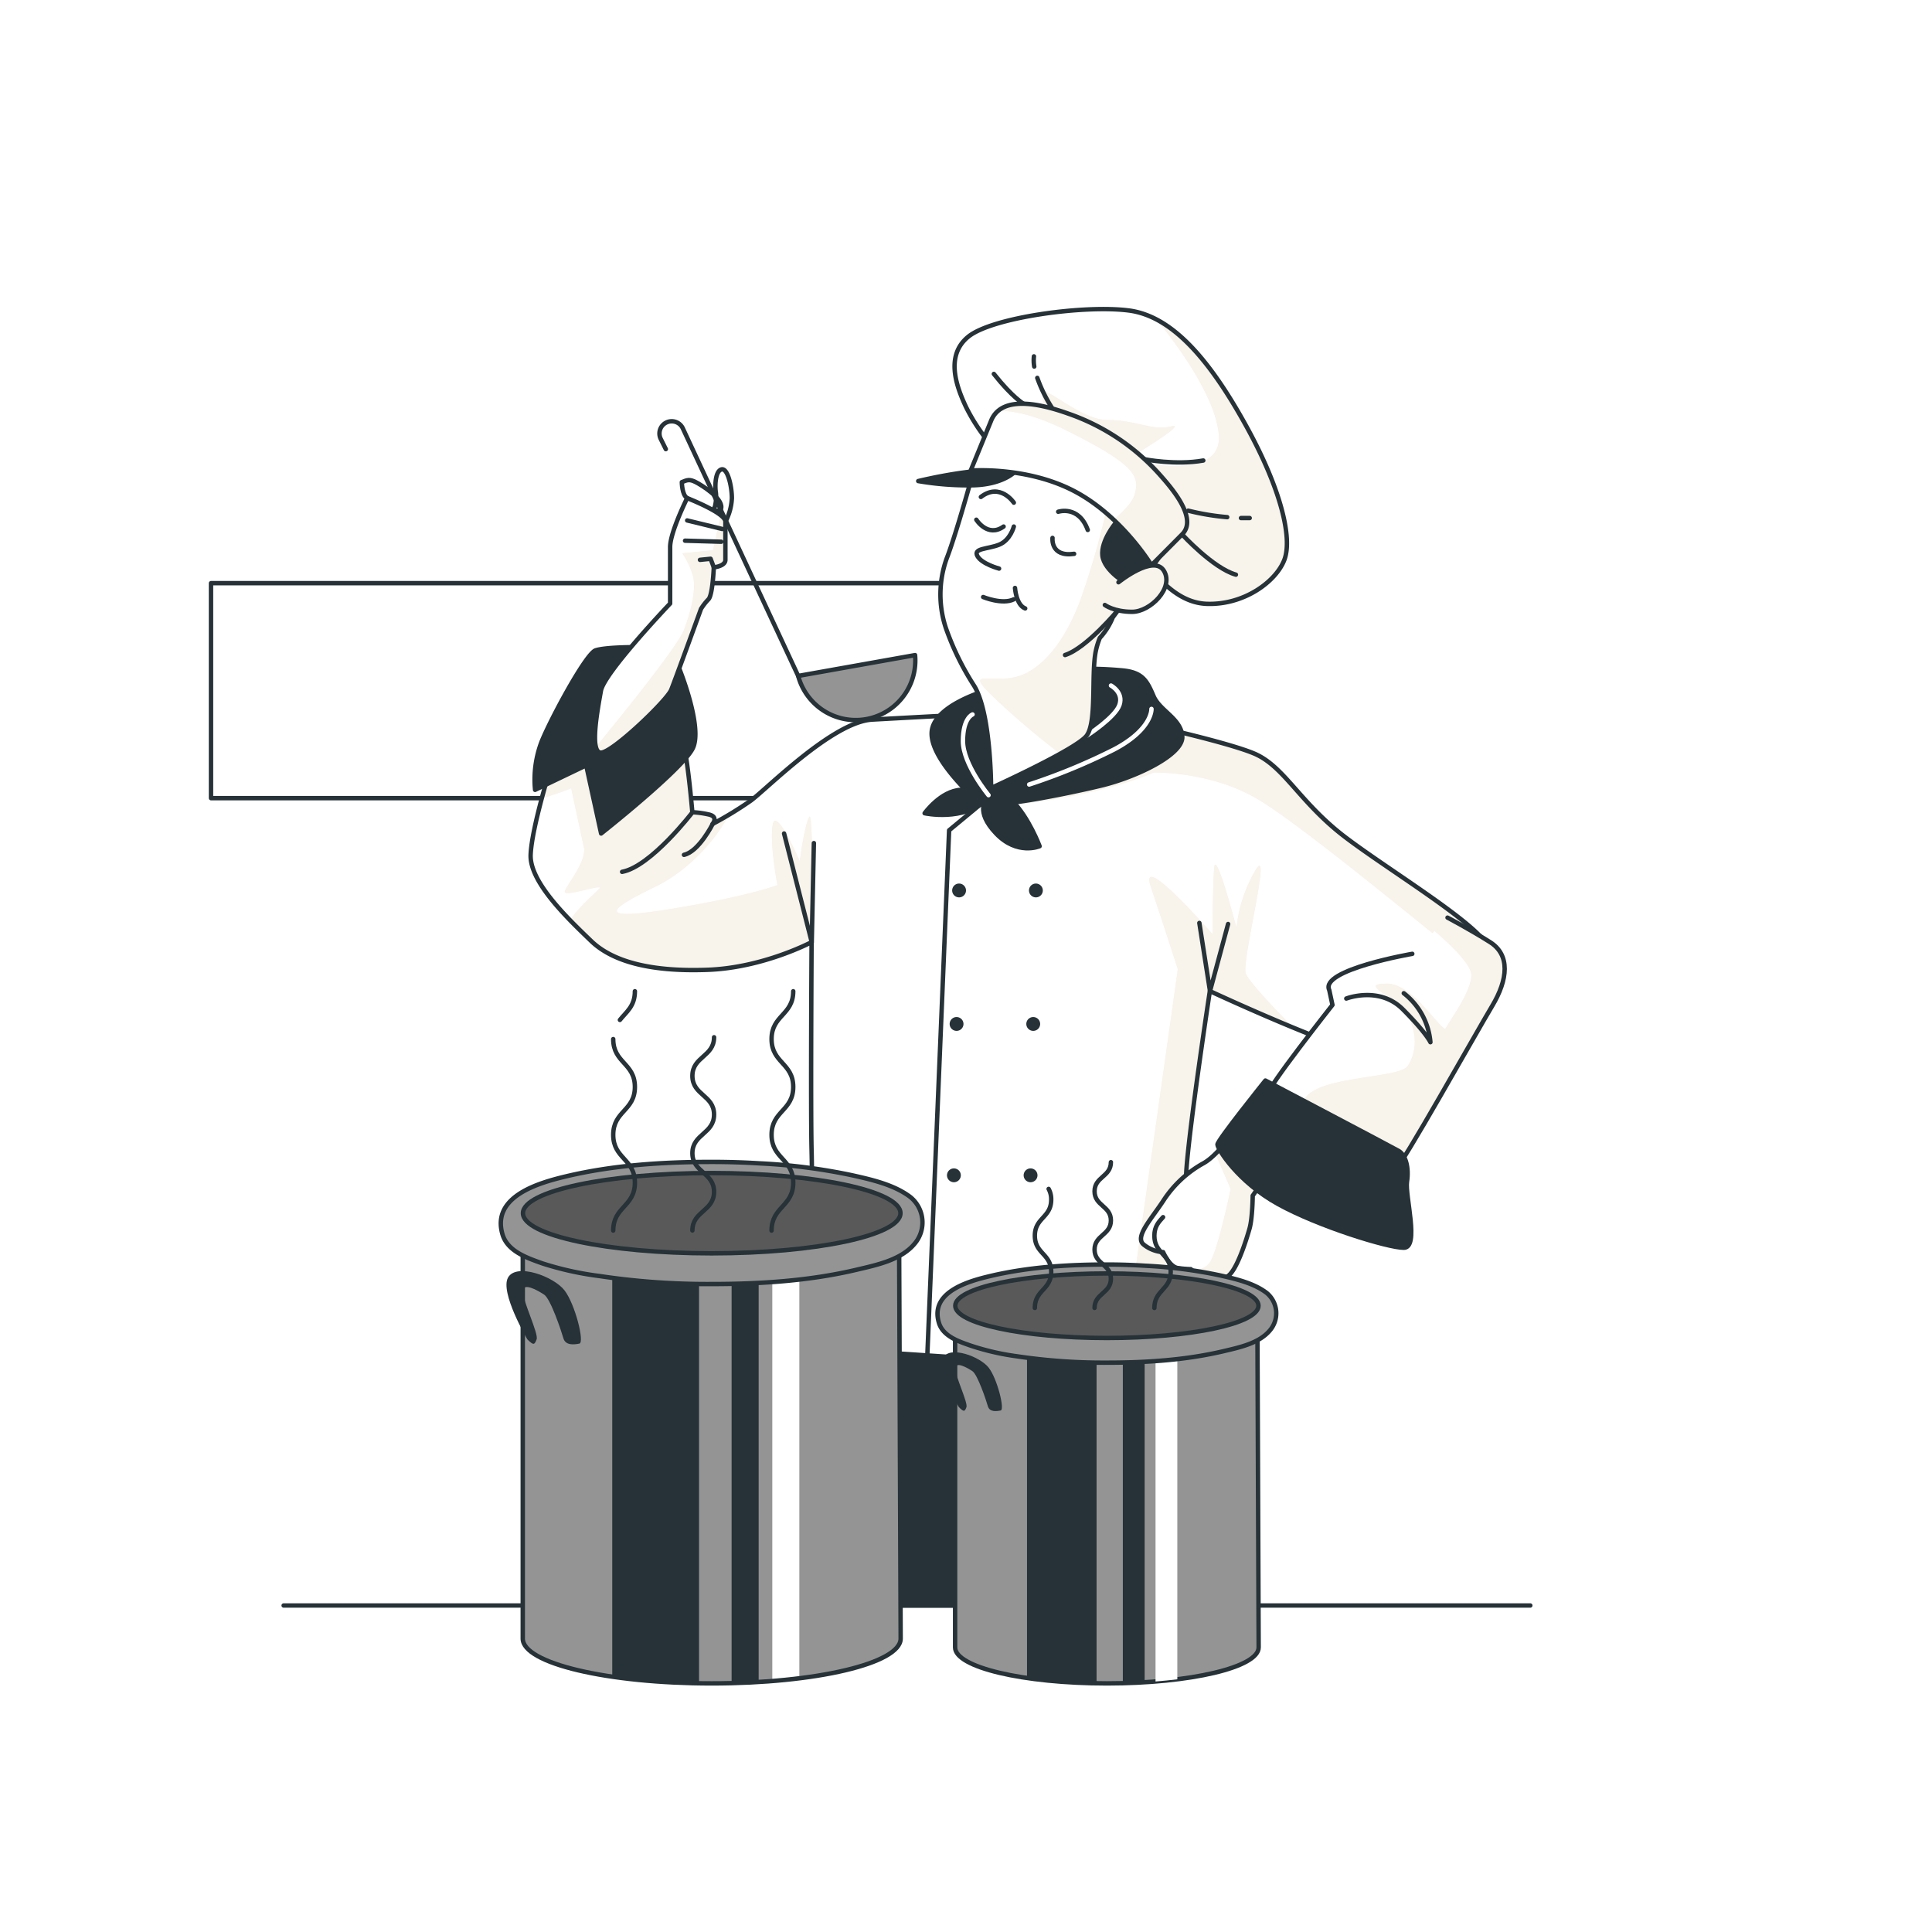 <svg class="animated" id="freepik_stories-cooking" xmlns="http://www.w3.org/2000/svg" xmlns:xlink="http://www.w3.org/1999/xlink" viewBox="0 0 500 500" version="1.1" xmlns:svgjs="http://svgjs.com/svgjs"><style>svg#freepik_stories-cooking:not(.animated) .animable {
    opacity: 0;

    animation-direction: alternate;

}
svg#freepik_stories-cooking.animated #elcq6sdlj7mar {
    animation: 2s 1 forwards cubic-bezier(0.36,-0.01,0.5,1.38) slideDown;
    animation-direction: alternate;

    animation-delay: 0s;

}
svg#freepik_stories-cooking.animated #el3ms5k8x1hlk {
    animation: 2s 1 forwards cubic-bezier(0.36,-0.01,0.5,1.38) slideDown;
    animation-direction: alternate;

    animation-delay: 0.048s;
    opacity: 0;

}
svg#freepik_stories-cooking.animated #elsmna15u9s1 {
    animation: 2s 1 forwards cubic-bezier(0.36,-0.01,0.5,1.38) slideDown;
    animation-direction: alternate;

    animation-delay: 0.095s;
    opacity: 0;

}
svg#freepik_stories-cooking.animated #elxeowgi6yb3c {
    animation: 2s 1 forwards cubic-bezier(0.36,-0.01,0.5,1.38) slideDown;
    animation-direction: alternate;

    animation-delay: 0.143s;
    opacity: 0;

}
svg#freepik_stories-cooking.animated #el5l8lrakj3zj {
    animation: 2s 1 forwards cubic-bezier(0.36,-0.01,0.5,1.38) slideDown;
    animation-direction: alternate;

    animation-delay: 0.19s;
    opacity: 0;

}
svg#freepik_stories-cooking.animated #elxjf056tl17r {
    animation: 2s 1 forwards cubic-bezier(0.36,-0.01,0.5,1.38) slideDown;
    animation-direction: alternate;

    animation-delay: 0.238s;
    opacity: 0;

}
svg#freepik_stories-cooking.animated #elq29err2p55 {
    animation: 2s 1 forwards cubic-bezier(0.36,-0.01,0.5,1.38) slideDown;
    animation-direction: alternate;

    animation-delay: 0.286s;
    opacity: 0;

}
svg#freepik_stories-cooking.animated #elbn1pqk6jqi {
    animation: 2s 1 forwards cubic-bezier(0.36,-0.01,0.5,1.38) slideDown;
    animation-direction: alternate;

    animation-delay: 0.333s;
    opacity: 0;

}
svg#freepik_stories-cooking.animated #elxtht9o1eew8 {
    animation: 2s 1 forwards cubic-bezier(0.36,-0.01,0.5,1.38) slideDown;

    animation-delay: 0.381s;
    opacity: 0;

}
svg#freepik_stories-cooking.animated #el0e4os2ri1p4 {
    animation: 2s 1 forwards cubic-bezier(0.36,-0.01,0.5,1.38) slideDown;
    animation-delay: 0.429s;
    opacity: 0;

}
svg#freepik_stories-cooking.animated #el9cr0z4m76u {
    animation: 2s 1 forwards cubic-bezier(0.36,-0.01,0.5,1.38) slideDown;
    animation-delay: 0.476s;
    opacity: 0;

}
svg#freepik_stories-cooking.animated #elguvkqdz2ny {
    animation: 2s 1 forwards cubic-bezier(0.36,-0.01,0.5,1.38) slideDown;
    animation-delay: 0.524s;
    opacity: 0;

}
svg#freepik_stories-cooking.animated #ele4642i45exd {
    animation: 2s 1 forwards cubic-bezier(0.36,-0.01,0.5,1.38) slideDown;
    animation-delay: 0.571s;
    opacity: 0;

}
svg#freepik_stories-cooking.animated #elzsj5o3avp8 {
    infinite a animation: 2s 1 forwards cubic-bezier(0.36,-0.01,0.5,1.38) slideDown;
    animation-delay: 0.619s;
    opacity: 0;

}
svg#freepik_stories-cooking.animated #el8yffmrlbu52 {
    animation: 2s 1 forwards cubic-bezier(0.36,-0.01,0.5,1.38) slideDown;
    animation-delay: 0.667s;
    opacity: 0;

}
svg#freepik_stories-cooking.animated #el6ds79k4ncom {
    animation: 2s 1 forwards cubic-bezier(0.36,-0.01,0.5,1.38) slideDown;
    animation-delay: 0.714s;
    opacity: 0;
    animation-direction: alternate;

}
svg#freepik_stories-cooking.animated #el8vlx0m92bmr {
    animation: 2s 1 forwards cubic-bezier(0.36,-0.01,0.5,1.38) slideDown;
    animation-delay: 0.762s;
    opacity: 0;

}
svg#freepik_stories-cooking.animated #elxn19lovxlba {
    animation: 2s 1 forwards cubic-bezier(0.36,-0.01,0.5,1.38) slideDown;
    animation-delay: 0.81s;
    opacity: 0;

}
svg#freepik_stories-cooking.animated #el93en3c7bsnt {
    animation: 2s 1 forwards cubic-bezier(0.36,-0.01,0.5,1.38) slideDown;
    animation-delay: 0.857s;
    opacity: 0;

}
svg#freepik_stories-cooking.animated #el9f4i3e3wtnh {
    animation: 2s 1 forwards cubic-bezier(0.36,-0.01,0.5,1.38) slideDown;
    animation-delay: 0.905s;
    opacity: 0;

}
svg#freepik_stories-cooking.animated #elr8wzsb1crn {
    animation: 2s 1 forwards cubic-bezier(0.36,-0.01,0.5,1.38) slideDown;
    animation-delay: 0.952s;
    opacity: 0;

}
svg#freepik_stories-cooking.animated #freepik--Kitchen--inject-2 {
    animation: 2s 1 forwards cubic-bezier(0.36,-0.01,0.5,1.38) slideDown;
    animation-delay: 0s;

}
svg#freepik_stories-cooking.animated #freepik--Character--inject-2 {
    animation: 2s 1 forwards cubic-bezier(0.36,-0.01,0.5,1.38) slideUp;
    animation-delay: 0s;

}
svg#freepik_stories-cooking.animated #freepik--cooking-pots--inject-2 {
    animation: 2s 1 forwards cubic-bezier(0.36,-0.01,0.5,1.38) slideUp;
    animation-delay: 0s;

}
@keyframes slideDown {
    0% {
        opacity: 0;
        transform: translateY(-30px);
    }
    100% {
        opacity: 1;
        transform: translateY(0);
    }
}
@keyframes slideUp {
    0% {
        opacity: 0;
        transform: translateY(30px);
    }
    100% {
        opacity: 1;
        transform: inherit;
    }
}
</style><g id="freepik--Kitchen--inject-2" class="animable" style="transform-origin: 261.154px 221.8px;"><rect x="54.61" y="150.92" width="214.95" height="55.64" style="fill: none; stroke: rgb(38, 50, 56); stroke-linecap: round; stroke-linejoin: round; stroke-width: 1.143px; transform-origin: 162.085px 178.74px;" id="elcq6sdlj7mar" class="animable"></rect><polygon points="269.55 150.88 54.61 150.88 76.1 115.05 248.06 115.05 269.55 150.88" style="fill: none; stroke: rgb(38, 50, 56); stroke-linecap: round; stroke-linejoin: round; stroke-width: 1.143px; transform-origin: 162.08px 132.965px;" id="el3ms5k8x1hlk" class="animable"></polygon><line x1="76.1" y1="115.05" x2="76.1" y2="75.46" style="fill: none; stroke: rgb(38, 50, 56); stroke-linecap: round; stroke-linejoin: round; stroke-width: 1.143px; transform-origin: 76.1px 95.255px;" id="elsmna15u9s1" class="animable"></line><line x1="249.08" y1="115.05" x2="249.08" y2="75.46" style="fill: none; stroke: rgb(38, 50, 56); stroke-linecap: round; stroke-linejoin: round; stroke-width: 1.143px; transform-origin: 249.08px 95.255px;" id="elxeowgi6yb3c" class="animable"></line><path d="M422.06,147.73l1.24-46.24a4.46,4.46,0,0,1,4.45-4.33h0a4.44,4.44,0,0,1,4.44,4.33L433.43,148" style="fill: none; stroke: rgb(38, 50, 56); stroke-linecap: round; stroke-linejoin: round; stroke-width: 1.143px; transform-origin: 427.745px 122.58px;" id="el5l8lrakj3zj" class="animable"></path><path d="M423.3,101.49,423,112.55h9.48l-.3-11.06a4.45,4.45,0,0,0-8.89,0Z" style="fill: none; stroke: rgb(38, 50, 56); stroke-linecap: round; stroke-linejoin: round; stroke-width: 1.143px; transform-origin: 427.74px 104.9px;" id="elxjf056tl17r" class="animable"></path><g id="elq29err2p55"><circle cx="427.58" cy="179.06" r="31.66" style="fill: none; stroke: rgb(38, 50, 56); stroke-linecap: round; stroke-linejoin: round; stroke-width: 1.143px; transform-origin: 427.58px 179.06px; transform: rotate(-22.91deg);" class="animable"></circle></g><g id="elbn1pqk6jqi"><circle cx="427.58" cy="179.06" r="24.8" style="fill: none; stroke: rgb(38, 50, 56); stroke-linecap: round; stroke-linejoin: round; stroke-width: 1.143px; transform-origin: 427.58px 179.06px; transform: rotate(-76.84deg);" class="animable"></circle></g><circle cx="427.71" cy="101.63" r="0.81" style="fill: none; stroke: rgb(38, 50, 56); stroke-linecap: round; stroke-linejoin: round; stroke-width: 1.143px; transform-origin: 427.71px 101.63px;" id="elxtht9o1eew8" class="animable"></circle><path d="M361.29,141.62,362.37,101a3.91,3.91,0,0,1,3.91-3.8h0a3.92,3.92,0,0,1,3.91,3.81l1.09,40.9" style="fill: none; stroke: rgb(38, 50, 56); stroke-linecap: round; stroke-linejoin: round; stroke-width: 1.143px; transform-origin: 366.285px 119.555px;" id="el0e4os2ri1p4" class="animable"></path><path d="M362.37,101l-.26,9.73h8.34l-.26-9.72a3.91,3.91,0,0,0-7.82,0Z" style="fill: none; stroke: rgb(38, 50, 56); stroke-linecap: round; stroke-linejoin: round; stroke-width: 1.143px; transform-origin: 366.28px 103.915px;" id="el9cr0z4m76u" class="animable"></path><g id="elguvkqdz2ny"><circle cx="366.14" cy="169.16" r="27.83" style="fill: none; stroke: rgb(38, 50, 56); stroke-linecap: round; stroke-linejoin: round; stroke-width: 1.143px; transform-origin: 366.14px 169.16px; transform: rotate(-45deg);" class="animable"></circle></g><g id="ele4642i45exd"><circle cx="366.14" cy="169.16" r="21.81" style="fill: none; stroke: rgb(38, 50, 56); stroke-linecap: round; stroke-linejoin: round; stroke-width: 1.143px; transform-origin: 366.14px 169.16px; transform: rotate(-42.87deg);" class="animable"></circle></g><circle cx="366.25" cy="101.09" r="0.72" style="fill: none; stroke: rgb(38, 50, 56); stroke-linecap: round; stroke-linejoin: round; stroke-width: 1.143px; transform-origin: 366.25px 101.09px;" id="elzsj5o3avp8" class="animable"></circle><path d="M308.25,136.52l1-36a3.46,3.46,0,0,1,3.46-3.37h0a3.46,3.46,0,0,1,3.46,3.37l1,36.22" style="fill: none; stroke: rgb(38, 50, 56); stroke-linecap: round; stroke-linejoin: round; stroke-width: 1.143px; transform-origin: 312.71px 116.945px;" id="el8yffmrlbu52" class="animable"></path><path d="M309.21,100.53l-.23,8.61h7.38l-.23-8.61a3.46,3.46,0,0,0-6.92,0Z" style="fill: none; stroke: rgb(38, 50, 56); stroke-linecap: round; stroke-linejoin: round; stroke-width: 1.143px; transform-origin: 312.67px 103.105px;" id="el6ds79k4ncom" class="animable"></path><circle cx="312.54" cy="160.91" r="24.64" style="fill: none; stroke: rgb(38, 50, 56); stroke-linecap: round; stroke-linejoin: round; stroke-width: 1.143px; transform-origin: 312.54px 160.91px;" id="el8vlx0m92bmr" class="animable"></circle><circle cx="312.54" cy="160.91" r="19.31" style="fill: none; stroke: rgb(38, 50, 56); stroke-linecap: round; stroke-linejoin: round; stroke-width: 1.143px; transform-origin: 312.54px 160.91px;" id="elxn19lovxlba" class="animable"></circle><path d="M313.27,100.64a.63.63,0,1,0-1.26,0,.63.63,0,0,0,1.26,0Z" style="fill: none; stroke: rgb(38, 50, 56); stroke-linecap: round; stroke-linejoin: round; stroke-width: 1.143px; transform-origin: 312.64px 100.64px;" id="el93en3c7bsnt" class="animable"></path><line x1="53.24" y1="368.14" x2="416.21" y2="368.14" style="fill: none; stroke: rgb(38, 50, 56); stroke-linecap: round; stroke-linejoin: round; stroke-width: 1.143px; transform-origin: 234.725px 368.14px;" id="el9f4i3e3wtnh" class="animable"></line><line x1="53.24" y1="342.71" x2="416.21" y2="342.71" style="fill: none; stroke: rgb(38, 50, 56); stroke-linecap: round; stroke-linejoin: round; stroke-width: 1.143px; transform-origin: 234.725px 342.71px;" id="elr8wzsb1crn" class="animable"></line></g><g id="freepik--Character--inject-2" class="animable" style="transform-origin: 260.746px 258.872px;"><path d="M142.84,197.52s-5.23,16.54-5.51,23.7S147.25,238,153,243.54s16,8,30.31,7.44,26.73-7.16,26.73-7.16-.27,43.81,0,54,1.11,117.67,1.11,117.67h97.55s-2.48-100.86-1.66-112.71,6.07-46.29,6.07-46.29,36.65,17.08,44.91,17.08,28.11-22,27.29-27.83-29.49-22.6-39.41-30.87-13.78-16.25-20.67-19.56-38-10.2-44.92-11-44.36,1.37-54.56,1.92-27.28,17.92-31.41,20.95a93.66,93.66,0,0,1-9.93,6.06s1.66-1.93-1.1-2.48a23.76,23.76,0,0,0-4.13-.55s-1.38-16-2.48-17.64-17.36-5.51-23.42-5S142.84,197.52,142.84,197.52Z" style="fill: rgb(255, 255, 255); transform-origin: 261.33px 299.812px;" id="elcpxj52x5jdp" class="animable"></path><g style="clip-path: url(&quot;#freepik--clip-path--inject-2&quot;); transform-origin: 258.729px 308.047px;" id="elheycm16ec9" class="animable"><path d="M383.2,251.57c1.49-2.46,2.33-4.54,2.15-5.82-.83-5.79-29.49-22.6-39.41-30.87s-13.78-16.25-20.67-19.56-38-10.2-44.92-11a102.39,102.39,0,0,0-11-.11c8.15,8.4-14.2,23.53-9.41,23.93s26.29-2.87,38.61-8.21c0,0,14.79-.42,27.12,7C336.16,213.17,363.21,235.44,383.2,251.57Z" style="fill: rgb(241, 230, 214); transform-origin: 322.317px 217.841px;" id="elzh00sucny9q" class="animable"></path><path d="M334.73,266s-11.09-11.09-12.32-14,7-34.5,2.46-26.7A37.06,37.06,0,0,0,320,240.16s-5.35-20.54-5.76-15.61-.41,17.26-.41,17.26-19.3-22.19-16-12.33,7,21.36,7,21.36L278.46,437.75l11.09-3.7,24.64-175.4Z" style="fill: rgb(241, 230, 214); transform-origin: 306.595px 330.768px;" id="el1z2269mkfwb" class="animable"></path><path d="M210.27,253.31s.41-44-.83-41.9-2.46,11.5-2.46,11.5-6.16-14.38-7-9.45,1.23,15.61,1.23,15.61-7.4,2.88-27.52,6.16-16,0-4.11-5.75,21-18.89,21-25.06-4.11-23.48-16.84-25.91-39.44,22.63-41.49,27.56S147.83,204,147.83,204s2.46,11.51,3.28,15.2-4.51,9.86-4.93,11.5,9.86-2.05,9-.82-10.68,9-8.62,12.74S165.49,252.9,180.69,255A87.28,87.28,0,0,0,210.27,253.31Z" style="fill: rgb(241, 230, 214); transform-origin: 171.21px 216.953px;" id="eli7u356u4ors" class="animable"></path><g id="elhtfullgv4oj"><path d="M210.27,253.31s.41-44-.83-41.9-2.46,11.5-2.46,11.5-6.16-14.38-7-9.45,1.23,15.61,1.23,15.61-7.4,2.88-27.52,6.16-16,0-4.11-5.75,21-18.89,21-25.06-4.11-23.48-16.84-25.91-39.44,22.63-41.49,27.56S147.83,204,147.83,204s2.46,11.51,3.28,15.2-4.51,9.86-4.93,11.5,9.86-2.05,9-.82-10.68,9-8.62,12.74S165.49,252.9,180.69,255A87.28,87.28,0,0,0,210.27,253.31Z" style="fill: rgb(255, 255, 255); opacity: 0.5; transform-origin: 171.21px 216.953px;" class="animable"></path></g><g id="eln2hh7ra96kh"><path d="M334.73,266s-11.09-11.09-12.32-14,7-34.5,2.46-26.7A37.06,37.06,0,0,0,320,240.16s-5.35-20.54-5.76-15.61-.41,17.26-.41,17.26-19.3-22.19-16-12.33,7,21.36,7,21.36L278.46,437.75l11.09-3.7,24.64-175.4Z" style="fill: rgb(255, 255, 255); opacity: 0.5; transform-origin: 306.595px 330.768px;" class="animable"></path></g><path d="M211.18,415.5h97.56s-.77-31.1-1.31-60.78l-96.8-6.46C210.91,380.29,211.18,415.5,211.18,415.5Z" style="fill: rgb(38, 50, 56); transform-origin: 259.685px 381.88px;" id="elzuhmz2jvnns" class="animable"></path><g id="elarmpff6sww"><path d="M383.2,251.57c1.49-2.46,2.33-4.54,2.15-5.82-.83-5.79-29.49-22.6-39.41-30.87s-13.78-16.25-20.67-19.56-38-10.2-44.92-11a102.39,102.39,0,0,0-11-.11c8.15,8.4-14.2,23.53-9.41,23.93s26.29-2.87,38.61-8.21c0,0,14.79-.42,27.12,7C336.16,213.17,363.21,235.44,383.2,251.57Z" style="fill: rgb(255, 255, 255); opacity: 0.5; transform-origin: 322.317px 217.841px;" class="animable"></path></g></g><path d="M142.84,197.52s-5.23,16.54-5.51,23.7S147.25,238,153,243.54s16,8,30.31,7.44,26.73-7.16,26.73-7.16-.27,43.81,0,54,1.11,117.67,1.11,117.67h97.55s-2.48-100.86-1.66-112.71,6.07-46.29,6.07-46.29,36.65,17.08,44.91,17.08,28.11-22,27.29-27.83-29.49-22.6-39.41-30.87-13.78-16.25-20.67-19.56-38-10.2-44.92-11-44.36,1.37-54.56,1.92-27.28,17.92-31.41,20.95a93.66,93.66,0,0,1-9.93,6.06s1.66-1.93-1.1-2.48a23.76,23.76,0,0,0-4.13-.55s-1.38-16-2.48-17.64-17.36-5.51-23.42-5S142.84,197.52,142.84,197.52Z" style="fill: none; stroke: rgb(38, 50, 56); stroke-linecap: round; stroke-linejoin: round; stroke-width: 1.143px; transform-origin: 261.33px 299.812px;" id="elaaiw7b3ea7" class="animable"></path><polyline points="210.63 218.19 210.08 243.82 202.92 215.71" style="fill: none; stroke: rgb(38, 50, 56); stroke-linecap: round; stroke-linejoin: round; stroke-width: 1.143px; transform-origin: 206.775px 229.765px;" id="elkehncagliy" class="animable"></polyline><path d="M179.22,210.2S168.47,224.25,161,225.63" style="fill: none; stroke: rgb(38, 50, 56); stroke-linecap: round; stroke-linejoin: round; stroke-width: 1.143px; transform-origin: 170.11px 217.915px;" id="elumfag3brlv" class="animable"></path><path d="M184.45,213.23s-3.58,7.17-7.44,8" style="fill: none; stroke: rgb(38, 50, 56); stroke-linecap: round; stroke-linejoin: round; stroke-width: 1.143px; transform-origin: 180.73px 217.23px;" id="elj836e8eqk4" class="animable"></path><polyline points="317.83 239.13 313.15 256.5 310.39 238.86" style="fill: none; stroke: rgb(38, 50, 56); stroke-linecap: round; stroke-linejoin: round; stroke-width: 1.143px; transform-origin: 314.11px 247.68px;" id="elomqcyko4de" class="animable"></polyline><polyline points="255.28 206.89 245.63 214.88 237.36 414.12" style="fill: none; stroke: rgb(38, 50, 56); stroke-linecap: round; stroke-linejoin: round; stroke-width: 1.143px; transform-origin: 246.32px 310.505px;" id="el8uqxqr8jq28" class="animable"></polyline><path d="M250,230.45a1.79,1.79,0,1,1-1.79-1.79A1.8,1.8,0,0,1,250,230.45Z" style="fill: rgb(38, 50, 56); transform-origin: 248.21px 230.45px;" id="ellk96a3fkgyl" class="animable"></path><path d="M269.88,230.45a1.79,1.79,0,1,1-1.79-1.79A1.8,1.8,0,0,1,269.88,230.45Z" style="fill: rgb(38, 50, 56); transform-origin: 268.09px 230.45px;" id="elt1on6sx7tc" class="animable"></path><path d="M249.35,265a1.79,1.79,0,1,1-1.79-1.79A1.79,1.79,0,0,1,249.35,265Z" style="fill: rgb(38, 50, 56); transform-origin: 247.56px 265px;" id="elb77m064ap3i" class="animable"></path><path d="M269.19,265a1.79,1.79,0,1,1-1.79-1.79A1.79,1.79,0,0,1,269.19,265Z" style="fill: rgb(38, 50, 56); transform-origin: 267.4px 265px;" id="elml29n8buwx7" class="animable"></path><path d="M248.66,304.17a1.79,1.79,0,1,1-1.79-1.79A1.79,1.79,0,0,1,248.66,304.17Z" style="fill: rgb(38, 50, 56); transform-origin: 246.87px 304.17px;" id="el5d6qv22rv3" class="animable"></path><path d="M268.5,304.17a1.79,1.79,0,1,1-1.79-1.79A1.79,1.79,0,0,1,268.5,304.17Z" style="fill: rgb(38, 50, 56); transform-origin: 266.71px 304.17px;" id="el9azvfdzwwsc" class="animable"></path><path d="M163.79,167.49s-7.17,0-9.65.82-11.57,17.64-14,23.7a27.41,27.41,0,0,0-1.66,12.4l13.23-6.34,3.86,17.64s20.94-16.53,23.7-22-3.58-20.95-3.58-20.95Z" style="fill: rgb(38, 50, 56); stroke: rgb(38, 50, 56); stroke-linecap: round; stroke-linejoin: round; stroke-width: 1.143px; transform-origin: 159.158px 191.6px;" id="el6bo31pagdd9" class="animable"></path><path d="M255.83,178.51s-13.23,3.58-14.61,10.2,9.92,17.08,12.13,19,22.59-2.21,31.69-4.41,21.22-8,20.94-12.68-5.79-6.61-7.44-10.47-2.76-6.06-7.72-6.61a94.65,94.65,0,0,0-14.88-.28C274,173.55,255.83,178.51,255.83,178.51Z" style="fill: rgb(38, 50, 56); stroke: rgb(38, 50, 56); stroke-linecap: round; stroke-linejoin: round; stroke-width: 1.143px; transform-origin: 273.544px 190.648px;" id="elp6r1733u1wj" class="animable"></path><path d="M255.28,206.89s-1.38-2.75-6.62-2.48-9.37,6.06-9.37,6.06S249.49,212.68,255.28,206.89Z" style="fill: rgb(38, 50, 56); stroke: rgb(38, 50, 56); stroke-linecap: round; stroke-linejoin: round; stroke-width: 1.143px; transform-origin: 247.285px 207.638px;" id="elnjcbmmhmtk" class="animable"></path><path d="M255.28,206.89s2.2-4.13,6.61.28S269.05,219,269.05,219s-5.78,2.48-11.29-3.31S255.28,206.89,255.28,206.89Z" style="fill: rgb(38, 50, 56); stroke: rgb(38, 50, 56); stroke-linecap: round; stroke-linejoin: round; stroke-width: 1.143px; transform-origin: 261.749px 212.331px;" id="eltvlgkuxy0t" class="animable"></path><path d="M298,183.47s.28,5.24-9.65,10.47a156.65,156.65,0,0,1-22,9.09" style="fill: none; stroke: rgb(255, 255, 255); stroke-linecap: round; stroke-linejoin: round; stroke-width: 1.143px; transform-origin: 282.175px 193.25px;" id="elx8c0n0vans" class="animable"></path><path d="M281.22,190.42s7.4-4.75,8.5-8-2.2-5-2.2-5" style="fill: none; stroke: rgb(255, 255, 255); stroke-linecap: round; stroke-linejoin: round; stroke-width: 1.143px; transform-origin: 285.582px 183.92px;" id="elayfwgig8zzh" class="animable"></path><path d="M255.83,205.79s-6.62-8-6.62-14,2.48-6.89,2.48-6.89" style="fill: none; stroke: rgb(255, 255, 255); stroke-linecap: round; stroke-linejoin: round; stroke-width: 1.143px; transform-origin: 252.52px 195.345px;" id="elo7ncxa5vx8s" class="animable"></path><path d="M256.2,114.78a47.51,47.51,0,0,1-6.18-9.42c-2.35-5-5.59-13.24.59-18.24s30-8.24,41.5-6.77,21.19,13.24,30.31,29.72,12.07,29.14,10,34.73-10.3,11.77-20,11.48-15.3-10.6-20.89-15.89-23-16.19-25.31-18.55a99.3,99.3,0,0,0-8.54-6.76Z" style="fill: rgb(255, 255, 255); transform-origin: 290.047px 118.142px;" id="el0lxmn2vao3n" class="animable"></path><g style="clip-path: url(&quot;#freepik--clip-path-2--inject-2&quot;); transform-origin: 301.421px 119.545px;" id="el3g95risdiq6" class="animable"><path d="M299.37,82.75c4.5,5.48,15.09,19.34,16.06,29.66,1.23,13.14-23.83,6.57-23.83,6.57s16.43-9.86,11.5-8.63-9-1.64-16.43-1.64-16.84-9.86-16.84-6.57.82,4.11,2.88,7-2.06,0,7.8,14c3,4.29,5.32,9.32,7.59,14.43,1.36,1.06,2.54,2,3.42,2.87,5.59,5.29,11.18,15.59,20.89,15.89s18-5.89,20-11.48-.89-18.25-10-34.73C315.28,97.18,307.79,87.2,299.37,82.75Z" style="fill: rgb(241, 230, 214); transform-origin: 301.421px 119.545px;" id="el6hx9kmvs0xu" class="animable"></path><g id="elvftczlxkv4"><path d="M299.37,82.75c4.5,5.48,15.09,19.34,16.06,29.66,1.23,13.14-23.83,6.57-23.83,6.57s16.43-9.86,11.5-8.63-9-1.64-16.43-1.64-16.84-9.86-16.84-6.57.82,4.11,2.88,7-2.06,0,7.8,14c3,4.29,5.32,9.32,7.59,14.43,1.36,1.06,2.54,2,3.42,2.87,5.59,5.29,11.18,15.59,20.89,15.89s18-5.89,20-11.48-.89-18.25-10-34.73C315.28,97.18,307.79,87.2,299.37,82.75Z" style="fill: rgb(255, 255, 255); opacity: 0.5; transform-origin: 301.421px 119.545px;" class="animable"></path></g></g><path d="M256.2,114.78a47.51,47.51,0,0,1-6.18-9.42c-2.35-5-5.59-13.24.59-18.24s30-8.24,41.5-6.77,21.19,13.24,30.31,29.72,12.07,29.14,10,34.73-10.3,11.77-20,11.48-15.3-10.6-20.89-15.89-23-16.19-25.31-18.55a99.3,99.3,0,0,0-8.54-6.76Z" style="fill: none; stroke: rgb(38, 50, 56); stroke-linecap: round; stroke-linejoin: round; stroke-width: 1.143px; transform-origin: 290.047px 118.142px;" id="el31djnn47tzb" class="animable"></path><path d="M265,104.56s-2.92-1.62-7.79-7.79" style="fill: none; stroke: rgb(38, 50, 56); stroke-linecap: round; stroke-linejoin: round; stroke-width: 1.143px; transform-origin: 261.105px 100.665px;" id="elb43ixs82q8m" class="animable"></path><path d="M267.66,94.86a9.76,9.76,0,0,1-.08-2.63" style="fill: none; stroke: rgb(38, 50, 56); stroke-linecap: round; stroke-linejoin: round; stroke-width: 1.143px; transform-origin: 267.593px 93.545px;" id="el3mse12ultmr" class="animable"></path><path d="M272.45,105.86a37.94,37.94,0,0,1-4-8.06" style="fill: none; stroke: rgb(38, 50, 56); stroke-linecap: round; stroke-linejoin: round; stroke-width: 1.143px; transform-origin: 270.45px 101.83px;" id="elf94rj0ibqjc" class="animable"></path><path d="M296.15,118.85s8.12,1.62,15.26.33" style="fill: none; stroke: rgb(38, 50, 56); stroke-linecap: round; stroke-linejoin: round; stroke-width: 1.143px; transform-origin: 303.78px 119.264px;" id="elxjaggagnbf" class="animable"></path><path d="M321.16,134.07c.74,0,1.5,0,2.26,0" style="fill: none; stroke: rgb(38, 50, 56); stroke-linecap: round; stroke-linejoin: round; stroke-width: 1.143px; transform-origin: 322.29px 134.07px;" id="el6p57mgg8onb" class="animable"></path><path d="M307.51,132.16a63.62,63.62,0,0,0,10.09,1.68" style="fill: none; stroke: rgb(38, 50, 56); stroke-linecap: round; stroke-linejoin: round; stroke-width: 1.143px; transform-origin: 312.555px 133px;" id="el0eqi3c98yv4q" class="animable"></path><path d="M305.94,138.32s8.07,8.78,13.91,10.4" style="fill: none; stroke: rgb(38, 50, 56); stroke-linecap: round; stroke-linejoin: round; stroke-width: 1.143px; transform-origin: 312.895px 143.52px;" id="eluz4k00le3rp" class="animable"></path><path d="M299.76,143c0-.88-4.42-11.18-12.07-18.54s-22.37-9.12-27.37-8.83-7.36,2.65-7.36,2.65-5.29,19.43-7.94,26.2a27.53,27.53,0,0,0-.22,18.08,70.28,70.28,0,0,0,7.28,14.88c4.42,7.06,4.42,26.49,4.42,26.49s22.07-10,24.72-13.54,1.17-15.89,2.35-21.78a19.45,19.45,0,0,1,1.06-3.51,17.7,17.7,0,0,0,3.36-5.32S299.76,143.92,299.76,143Z" style="fill: rgb(255, 255, 255); transform-origin: 271.571px 159.765px;" id="el1e92mfdrro1" class="animable"></path><g style="clip-path: url(&quot;#freepik--clip-path-3--inject-2&quot;); transform-origin: 276.705px 162.77px;" id="elf3ij0py0p3" class="animable"><path d="M293.16,130.87l-6.49-.39a206.77,206.77,0,0,1-7,24.65c-4.11,11.09-9.86,17.66-15.61,19.72s-12.32-.82-9.86,2.46c1.46,1.95,10.32,10.28,20.19,17.75,3.31-1.84,6-3.55,6.81-4.64,2.65-3.53,1.17-15.89,2.35-21.78a19.45,19.45,0,0,1,1.06-3.51,17.7,17.7,0,0,0,3.36-5.32s11.77-15.89,11.77-16.78C299.76,142.39,297.4,136.74,293.16,130.87Z" style="fill: rgb(241, 230, 214); transform-origin: 276.705px 162.77px;" id="elhcf3cnnoz4p" class="animable"></path><g id="el3raxzhxgk58"><path d="M293.16,130.87l-6.49-.39a206.77,206.77,0,0,1-7,24.65c-4.11,11.09-9.86,17.66-15.61,19.72s-12.32-.82-9.86,2.46c1.46,1.95,10.32,10.28,20.19,17.75,3.31-1.84,6-3.55,6.81-4.64,2.65-3.53,1.17-15.89,2.35-21.78a19.45,19.45,0,0,1,1.06-3.51,17.7,17.7,0,0,0,3.36-5.32s11.77-15.89,11.77-16.78C299.76,142.39,297.4,136.74,293.16,130.87Z" style="fill: rgb(255, 255, 255); opacity: 0.5; transform-origin: 276.705px 162.77px;" class="animable"></path></g></g><path d="M299.76,143c0-.88-4.42-11.18-12.07-18.54s-22.37-9.12-27.37-8.83-7.36,2.65-7.36,2.65-5.29,19.43-7.94,26.2a27.53,27.53,0,0,0-.22,18.08,70.28,70.28,0,0,0,7.28,14.88c4.42,7.06,4.42,26.49,4.42,26.49s22.07-10,24.72-13.54,1.17-15.89,2.35-21.78a19.45,19.45,0,0,1,1.06-3.51,17.7,17.7,0,0,0,3.36-5.32S299.76,143.92,299.76,143Z" style="fill: none; stroke: rgb(38, 50, 56); stroke-linecap: round; stroke-linejoin: round; stroke-width: 1.143px; transform-origin: 271.571px 159.765px;" id="el00jm2mh0ra5m6" class="animable"></path><path d="M262.38,136.27s-.88,3.53-3.82,4.7-6.77.89-5.6,2.95,5.6,3.23,5.6,3.23" style="fill: none; stroke: rgb(38, 50, 56); stroke-linecap: round; stroke-linejoin: round; stroke-width: 1.143px; transform-origin: 257.562px 141.71px;" id="elgnz5absg5r8" class="animable"></path><path d="M254.44,154.51s5,2.06,7.94.59" style="fill: none; stroke: rgb(38, 50, 56); stroke-linecap: round; stroke-linejoin: round; stroke-width: 1.143px; transform-origin: 258.41px 155.07px;" id="ellk4h9qkjj59" class="animable"></path><path d="M272.39,139.21s-.59,5,5.59,4.12" style="fill: none; stroke: rgb(38, 50, 56); stroke-linecap: round; stroke-linejoin: round; stroke-width: 1.143px; transform-origin: 275.177px 141.322px;" id="el77xvxoyg5c" class="animable"></path><path d="M252.67,134.5s2.94,4.71,7.06,1.77" style="fill: none; stroke: rgb(38, 50, 56); stroke-linecap: round; stroke-linejoin: round; stroke-width: 1.143px; transform-origin: 256.2px 135.868px;" id="el8umzoglt2el" class="animable"></path><path d="M273.86,132.44s5.3-1.77,7.65,4.71" style="fill: none; stroke: rgb(38, 50, 56); stroke-linecap: round; stroke-linejoin: round; stroke-width: 1.143px; transform-origin: 277.685px 134.685px;" id="elxi3i5x8wbog" class="animable"></path><path d="M262.38,130.09s-3.53-5.3-8.53-1.48" style="fill: none; stroke: rgb(38, 50, 56); stroke-linecap: round; stroke-linejoin: round; stroke-width: 1.143px; transform-origin: 258.115px 128.658px;" id="elxi6mynua38" class="animable"></path><path d="M262.68,152.16s.29,4.41,2.64,5.3" style="fill: none; stroke: rgb(38, 50, 56); stroke-linecap: round; stroke-linejoin: round; stroke-width: 1.143px; transform-origin: 264px 154.81px;" id="eltnzdv5m8cbd" class="animable"></path><path d="M289.46,157.75s-8.24,10-13.83,11.77" style="fill: none; stroke: rgb(38, 50, 56); stroke-linecap: round; stroke-linejoin: round; stroke-width: 1.143px; transform-origin: 282.545px 163.635px;" id="el3leqzo90fij" class="animable"></path><path d="M288.7,135.38s-3.83,4.57-3.4,8.43,6.38,7.72,8.08,7.72,6.38-7,6.38-7S293,137.14,288.7,135.38Z" style="fill: rgb(38, 50, 56); stroke: rgb(38, 50, 56); stroke-linecap: round; stroke-linejoin: round; stroke-width: 1.143px; transform-origin: 292.513px 143.455px;" id="el7iyt2umsjv5" class="animable"></path><path d="M262.44,122.29s-3.31,3.31-11.3,3.31a76.1,76.1,0,0,1-13.5-1.1S255.55,120.09,262.44,122.29Z" style="fill: rgb(38, 50, 56); stroke: rgb(38, 50, 56); stroke-linecap: round; stroke-linejoin: round; stroke-width: 1.143px; transform-origin: 250.04px 123.639px;" id="eliyihs6z4q9b" class="animable"></path><path d="M206.57,174.93a15.42,15.42,0,0,0,30.25-5.39Z" style="fill: rgb(255, 255, 255); transform-origin: 221.727px 177.947px;" id="elctmg5e9sro" class="animable"></path><g style="clip-path: url(&quot;#freepik--clip-path-4--inject-2&quot;); transform-origin: 221.727px 177.947px;" id="el68imz0nihlr" class="animable"><g id="el9jxdkhmihsi"><path d="M206.57,174.93a15.42,15.42,0,0,0,30.25-5.39Z" style="opacity: 0.42; transform-origin: 221.727px 177.947px;" class="animable"></path></g></g><path d="M206.57,174.93a15.42,15.42,0,0,0,30.25-5.39Z" style="fill: none; stroke: rgb(38, 50, 56); stroke-linecap: round; stroke-linejoin: round; stroke-width: 1.143px; transform-origin: 221.727px 177.947px;" id="elilh369pdu2" class="animable"></path><path d="M187.76,135a14.69,14.69,0,0,0,1.65-6.06c0-3-1.1-8-2.75-7.44s-1.65,4.68-1.38,6.06a10.4,10.4,0,0,1-.27,3.58s-1.38,2.48-.28,4.41S187.76,135,187.76,135Z" style="fill: rgb(255, 255, 255); stroke: rgb(38, 50, 56); stroke-linecap: round; stroke-linejoin: round; stroke-width: 1.143px; transform-origin: 186.857px 128.871px;" id="eluhzr6x3up2" class="animable"></path><path d="M206.57,174.93l-29.86-64.08a3.17,3.17,0,0,0-4.23-1.52h0A3.16,3.16,0,0,0,171,113.6l1.31,2.63" style="fill: none; stroke: rgb(38, 50, 56); stroke-linecap: round; stroke-linejoin: round; stroke-width: 1.143px; transform-origin: 188.619px 141.977px;" id="el22lc3jrxwdo" class="animable"></path><path d="M176.46,124.77s0,3.31,1.38,4.14,8.54,5,8.82,2.48-5-5.79-6.61-6.62S177.84,124.22,176.46,124.77Z" style="fill: none; stroke: rgb(38, 50, 56); stroke-linecap: round; stroke-linejoin: round; stroke-width: 1.143px; transform-origin: 181.565px 128.218px;" id="elvseruw0wtg" class="animable"></path><path d="M177.84,128.91s-4.41,8.81-4.41,12.67v14.61s-17.08,17.91-17.91,22.59-3,16,0,16,17.09-13.51,18.19-16.26,7.71-20.94,7.71-20.94a14.82,14.82,0,0,1,1.93-2.48c1.1-1.11,1.38-8.27,1.38-8.27s3-.28,3-1.93V135C187.76,132.76,177.84,128.91,177.84,128.91Z" style="fill: rgb(255, 255, 255); transform-origin: 170.856px 161.845px;" id="elzckxl4ybe2" class="animable"></path><g style="clip-path: url(&quot;#freepik--clip-path-5--inject-2&quot;); transform-origin: 170.97px 164.12px;" id="elkls36uvktwa" class="animable"><path d="M173.71,178.51c1.1-2.76,7.71-20.94,7.71-20.94a14.82,14.82,0,0,1,1.93-2.48c1.1-1.11,1.38-8.27,1.38-8.27s3-.28,3-1.93V135c0-.48-.47-1-1.2-1.6l-2,9-7.93.79a20.15,20.15,0,0,1,2.77,6c.8,3.17-.39,8.72-2.37,13.87-1.87,4.86-20.66,27.69-22.79,30.28.23.93.64,1.5,1.32,1.5C158.55,194.77,172.61,181.26,173.71,178.51Z" style="fill: rgb(241, 230, 214); transform-origin: 170.97px 164.12px;" id="eldxmruxct50h" class="animable"></path><g id="elhm7hcl42mec"><path d="M173.71,178.51c1.1-2.76,7.71-20.94,7.71-20.94a14.82,14.82,0,0,1,1.93-2.48c1.1-1.11,1.38-8.27,1.38-8.27s3-.28,3-1.93V135c0-.48-.47-1-1.2-1.6l-2,9-7.93.79a20.15,20.15,0,0,1,2.77,6c.8,3.17-.39,8.72-2.37,13.87-1.87,4.86-20.66,27.69-22.79,30.28.23.93.64,1.5,1.32,1.5C158.55,194.77,172.61,181.26,173.71,178.51Z" style="fill: rgb(255, 255, 255); opacity: 0.5; transform-origin: 170.97px 164.12px;" class="animable"></path></g></g><path d="M177.84,128.91s-4.41,8.81-4.41,12.67v14.61s-17.08,17.91-17.91,22.59-3,16,0,16,17.09-13.51,18.19-16.26,7.71-20.94,7.71-20.94a14.82,14.82,0,0,1,1.93-2.48c1.1-1.11,1.38-8.27,1.38-8.27s3-.28,3-1.93V135C187.76,132.76,177.84,128.91,177.84,128.91Z" style="fill: none; stroke: rgb(38, 50, 56); stroke-linecap: round; stroke-linejoin: round; stroke-width: 1.143px; transform-origin: 170.856px 161.845px;" id="el1bhdfahdqoz" class="animable"></path><polyline points="184.73 146.82 183.9 144.61 181.15 144.89" style="fill: none; stroke: rgb(38, 50, 56); stroke-linecap: round; stroke-linejoin: round; stroke-width: 1.143px; transform-origin: 182.94px 145.715px;" id="elrex35f24d4d" class="animable"></polyline><line x1="177.29" y1="139.93" x2="186.66" y2="140.2" style="fill: none; stroke: rgb(38, 50, 56); stroke-linecap: round; stroke-linejoin: round; stroke-width: 1.143px; transform-origin: 181.975px 140.065px;" id="el6vohfr2c6fy" class="animable"></line><line x1="177.84" y1="134.69" x2="186.93" y2="136.9" style="fill: none; stroke: rgb(38, 50, 56); stroke-linecap: round; stroke-linejoin: round; stroke-width: 1.143px; transform-origin: 182.385px 135.795px;" id="el561nx03f0aq" class="animable"></line><path d="M365.5,246.85s-24,4.13-21.49,9.37l.83,3.86s-17.36,22-16.54,22.87,32,19.29,33.07,19.29,20.67-35,24.8-41.89,4.69-13.22-.55-16.53-11-6.34-11-6.34" style="fill: rgb(255, 255, 255); transform-origin: 358.84px 269.86px;" id="elj7t35orxlpa" class="animable"></path><g style="clip-path: url(&quot;#freepik--clip-path-6--inject-2&quot;); transform-origin: 363.246px 269.875px;" id="elei8kbu0tcq7" class="animable"><path d="M385.62,243.82c-5.24-3.31-11-6.34-11-6.34l-3.35,3.45c3.4,2.9,9.2,8.25,9.49,11.14.41,4.11-5.75,12.33-6.57,14s-8.22-11.5-15.2-11.5.3,2.6,4,6.64,4.17,10.61,1.29,14.72c-2.7,3.86-31.8,1.92-26.55,12.87,9.52,5.69,22.89,13.47,23.61,13.47,1.1,0,20.67-35,24.8-41.89S390.86,247.13,385.62,243.82Z" style="fill: rgb(241, 230, 214); transform-origin: 363.246px 269.875px;" id="elrtdsdsd5u8" class="animable"></path><g id="elolfvheprzy"><path d="M385.62,243.82c-5.24-3.31-11-6.34-11-6.34l-3.35,3.45c3.4,2.9,9.2,8.25,9.49,11.14.41,4.11-5.75,12.33-6.57,14s-8.22-11.5-15.2-11.5.3,2.6,4,6.64,4.17,10.61,1.29,14.72c-2.7,3.86-31.8,1.92-26.55,12.87,9.52,5.69,22.89,13.47,23.61,13.47,1.1,0,20.67-35,24.8-41.89S390.86,247.13,385.62,243.82Z" style="fill: rgb(255, 255, 255); opacity: 0.5; transform-origin: 363.246px 269.875px;" class="animable"></path></g></g><path d="M365.5,246.85s-24,4.13-21.49,9.37l.83,3.86s-17.36,22-16.54,22.87,32,19.29,33.07,19.29,20.67-35,24.8-41.89,4.69-13.22-.55-16.53-11-6.34-11-6.34" style="fill: none; stroke: rgb(38, 50, 56); stroke-linecap: round; stroke-linejoin: round; stroke-width: 1.143px; transform-origin: 358.84px 269.86px;" id="elcrwwiat1cvg" class="animable"></path><path d="M348.42,258.42s8.54-3.3,14.6,2.76,7.17,8.54,7.17,8.54a18,18,0,0,0-6.89-12.67" style="fill: none; stroke: rgb(38, 50, 56); stroke-linecap: round; stroke-linejoin: round; stroke-width: 1.143px; transform-origin: 359.305px 263.385px;" id="el4si7q2jlu37" class="animable"></path><path d="M316.73,296.18s-2.76,3.58-5.51,5a29.27,29.27,0,0,0-10.2,9.64c-3.31,5-7.44,9.37-5,11.3a8.85,8.85,0,0,0,5,1.93s1.65,3.86,3.86,4.13a29.5,29.5,0,0,0,3.31.28s1.92,1.93,3,1.93H314s1.1,1.38,3.58,0,5-9.65,5.79-12.4.83-8.55.83-8.55l3.86-5.51-8.82-8.82Z" style="fill: rgb(255, 255, 255); transform-origin: 311.672px 313.057px;" id="elwxos9p3413" class="animable"></path><g style="clip-path: url(&quot;#freepik--clip-path-7--inject-2&quot;); transform-origin: 318.445px 313.017px;" id="elaxep5rxlwmu" class="animable"><path d="M316.73,296.18a26.88,26.88,0,0,1-2.17,2.41l3.94,9.09s-3,14.6-5.15,18.63c-.87,1.65-2.68,2.28-4.52,2.69a4.94,4.94,0,0,0,2.39,1.35H314s1.1,1.38,3.58,0,5-9.65,5.79-12.4.83-8.55.83-8.55l3.86-5.51-8.82-8.82Z" style="fill: rgb(241, 230, 214); transform-origin: 318.445px 313.017px;" id="el6cm0vk5ry5" class="animable"></path><g id="el4uu8mbrvcu"><path d="M316.73,296.18a26.88,26.88,0,0,1-2.17,2.41l3.94,9.09s-3,14.6-5.15,18.63c-.87,1.65-2.68,2.28-4.52,2.69a4.94,4.94,0,0,0,2.39,1.35H314s1.1,1.38,3.58,0,5-9.65,5.79-12.4.83-8.55.83-8.55l3.86-5.51-8.82-8.82Z" style="fill: rgb(255, 255, 255); opacity: 0.5; transform-origin: 318.445px 313.017px;" class="animable"></path></g></g><path d="M316.73,296.18s-2.76,3.58-5.51,5a29.27,29.27,0,0,0-10.2,9.64c-3.31,5-7.44,9.37-5,11.3a8.85,8.85,0,0,0,5,1.93s1.65,3.86,3.86,4.13a29.5,29.5,0,0,0,3.31.28s1.92,1.93,3,1.93H314s1.1,1.38,3.58,0,5-9.65,5.79-12.4.83-8.55.83-8.55l3.86-5.51-8.82-8.82Z" style="fill: none; stroke: rgb(38, 50, 56); stroke-linecap: round; stroke-linejoin: round; stroke-width: 1.143px; transform-origin: 311.672px 313.057px;" id="elp0ccelnl39" class="animable"></path><path d="M327.48,279.64s32.51,17.09,34.44,18.19,2.76,4.41,2.21,8,3.3,17.09-.83,17.09-22.05-5.51-32.52-11.3-15.71-14.33-15.71-15.43S327.48,279.64,327.48,279.64Z" style="fill: rgb(38, 50, 56); stroke: rgb(38, 50, 56); stroke-linecap: round; stroke-linejoin: round; stroke-width: 1.143px; transform-origin: 340.153px 301.28px;" id="elxbtqpvec3dn" class="animable"></path><path d="M298,146.27l7.95-8c4.25-4.25-3.21-12.5-5.91-15.55a56.33,56.33,0,0,0-23.31-15.58c-5.43-1.94-17.23-5.62-20.22,1.71,0,0-5.3,12.94-5.3,12.94s14.42-1.17,26.78,5.3S298,146.27,298,146.27Z" style="fill: rgb(255, 255, 255); transform-origin: 279.221px 125.376px;" id="elvp5yj7gxkh" class="animable"></path><g style="clip-path: url(&quot;#freepik--clip-path-8--inject-2&quot;); transform-origin: 282.811px 125.41px;" id="el5vqz3eo6pii" class="animable"><path d="M276.72,107.19c-4.61-1.65-13.83-4.53-18.33-.86,3.63-.1,9.36.93,18,5.26,18.08,9,18.49,11.91,17.25,16.43-.51,1.88-2.86,4.32-5.44,6.53A61.79,61.79,0,0,1,298,146.27l7.95-8c4.25-4.25-3.21-12.5-5.91-15.55A56.33,56.33,0,0,0,276.72,107.19Z" style="fill: rgb(241, 230, 214); transform-origin: 282.811px 125.41px;" id="elenb7b7awvnc" class="animable"></path><g id="ellsv8mueckbm"><path d="M276.72,107.19c-4.61-1.65-13.83-4.53-18.33-.86,3.63-.1,9.36.93,18,5.26,18.08,9,18.49,11.91,17.25,16.43-.51,1.88-2.86,4.32-5.44,6.53A61.79,61.79,0,0,1,298,146.27l7.95-8c4.25-4.25-3.21-12.5-5.91-15.55A56.33,56.33,0,0,0,276.72,107.19Z" style="fill: rgb(255, 255, 255); opacity: 0.5; transform-origin: 282.811px 125.41px;" class="animable"></path></g></g><path d="M298,146.27l7.95-8c4.25-4.25-3.21-12.5-5.91-15.55a56.33,56.33,0,0,0-23.31-15.58c-5.43-1.94-17.23-5.62-20.22,1.71,0,0-5.3,12.94-5.3,12.94s14.42-1.17,26.78,5.3S298,146.27,298,146.27Z" style="fill: none; stroke: rgb(38, 50, 56); stroke-linecap: round; stroke-linejoin: round; stroke-width: 1.143px; transform-origin: 279.221px 125.376px;" id="el098p3jngrqy" class="animable"></path><path d="M289.46,150.69s9.12-7.36,11.77-2.95-3.53,10.6-8.24,10.6-7.06-1.77-7.06-1.77" style="fill: rgb(255, 255, 255); transform-origin: 293.898px 152.336px;" id="el2e9g01r07cy" class="animable"></path><g style="clip-path: url(&quot;#freepik--clip-path-9--inject-2&quot;); transform-origin: 293.898px 152.336px;" id="elzuc2wmiitbs" class="animable"><path d="M289.46,150.69s9.12-7.36,11.77-2.95-3.53,10.6-8.24,10.6-7.06-1.77-7.06-1.77" style="fill: rgb(241, 230, 214); transform-origin: 293.898px 152.336px;" id="el3d26cn8iv3e" class="animable"></path><g id="eljbz47ademj"><path d="M289.46,150.69s9.12-7.36,11.77-2.95-3.53,10.6-8.24,10.6-7.06-1.77-7.06-1.77" style="fill: rgb(255, 255, 255); opacity: 0.5; transform-origin: 293.898px 152.336px;" class="animable"></path></g></g><path d="M289.46,150.69s9.12-7.36,11.77-2.95-3.53,10.6-8.24,10.6-7.06-1.77-7.06-1.77" style="fill: none; stroke: rgb(38, 50, 56); stroke-linecap: round; stroke-linejoin: round; stroke-width: 1.143px; transform-origin: 293.898px 152.336px;" id="elv9xdg7k5zui" class="animable"></path></g><g id="freepik--cooking-pots--inject-2" class="animable" style="transform-origin: 234.725px 346.095px;"><line x1="73.41" y1="415.5" x2="396.04" y2="415.5" style="fill: none; stroke: rgb(38, 50, 56); stroke-linecap: round; stroke-linejoin: round; stroke-width: 1.143px; transform-origin: 234.725px 415.5px;" id="elpflvqx9z57" class="animable"></line><path d="M232.68,317.69H135.29V424.07c0,6.4,21.89,11.59,48.9,11.59s48.9-5.19,48.9-11.59Z" style="fill: rgb(255, 255, 255); transform-origin: 184.19px 376.675px;" id="el20sma9pn6l2i" class="animable"></path><g style="clip-path: url(&quot;#freepik--clip-path-10--inject-2&quot;); transform-origin: 184.19px 376.675px;" id="elzczmtejemy9" class="animable"><g id="ellqcph3b8hls"><path d="M232.68,317.69H135.29V424.07c0,6.4,21.89,11.59,48.9,11.59s48.9-5.19,48.9-11.59Z" style="opacity: 0.42; transform-origin: 184.19px 376.675px;" class="animable"></path></g><path d="M158.45,317.69V433.92a176.22,176.22,0,0,0,22.46,1.71V317.69Z" style="fill: rgb(38, 50, 56); transform-origin: 169.68px 376.66px;" id="elxdoonbr92ka" class="animable"></path><path d="M189.34,317.69v117.9c2.39,0,4.74-.15,7-.29V317.69Z" style="fill: rgb(38, 50, 56); transform-origin: 192.84px 376.64px;" id="elvp6mf2q0v6d" class="animable"></path><path d="M199.87,317.69V435.05q3.65-.3,7-.72V317.69Z" style="fill: rgb(255, 255, 255); transform-origin: 203.37px 376.37px;" id="elyiy9gazf6tp" class="animable"></path></g><path d="M232.68,317.69H135.29V424.07c0,6.4,21.89,11.59,48.9,11.59s48.9-5.19,48.9-11.59Z" style="fill: none; stroke: rgb(38, 50, 56); stroke-linecap: round; stroke-linejoin: round; stroke-width: 1.143px; transform-origin: 184.19px 376.675px;" id="elvub6zk8qmcd" class="animable"></path><path d="M184.19,300.7c-12.58,0-25.42.82-37.7,3.74-6.86,1.64-19.36,5.1-16.45,15,1.3,4.42,6.41,6.12,10.31,7.52a81.46,81.46,0,0,0,14.81,3.28,188,188,0,0,0,29,2.07c12.59,0,25.44-.82,37.72-3.75,5-1.18,11.19-2.46,14.69-6.53a8.48,8.48,0,0,0-1-12.26c-4.14-3.14-9.89-4.46-14.85-5.57a149.75,149.75,0,0,0-24.06-3.12Q190.45,300.7,184.19,300.7Z" style="fill: rgb(255, 255, 255); transform-origin: 184.17px 316.507px;" id="elb3p5py4irj" class="animable"></path><g style="clip-path: url(&quot;#freepik--clip-path-11--inject-2&quot;); transform-origin: 184.17px 316.507px;" id="elj5oa58gyhb" class="animable"><g id="elwsoegu7xebl"><path d="M184.19,300.7c-12.58,0-25.42.82-37.7,3.74-6.86,1.64-19.36,5.1-16.45,15,1.3,4.42,6.41,6.12,10.31,7.52a81.46,81.46,0,0,0,14.81,3.28,188,188,0,0,0,29,2.07c12.59,0,25.44-.82,37.72-3.75,5-1.18,11.19-2.46,14.69-6.53a8.48,8.48,0,0,0-1-12.26c-4.14-3.14-9.89-4.46-14.85-5.57a149.75,149.75,0,0,0-24.06-3.12Q190.45,300.7,184.19,300.7Z" style="opacity: 0.42; transform-origin: 184.17px 316.507px;" class="animable"></path></g></g><path d="M184.19,300.7c-12.58,0-25.42.82-37.7,3.74-6.86,1.64-19.36,5.1-16.45,15,1.3,4.42,6.41,6.12,10.31,7.52a81.46,81.46,0,0,0,14.81,3.28,188,188,0,0,0,29,2.07c12.59,0,25.44-.82,37.72-3.75,5-1.18,11.19-2.46,14.69-6.53a8.48,8.48,0,0,0-1-12.26c-4.14-3.14-9.89-4.46-14.85-5.57a149.75,149.75,0,0,0-24.06-3.12Q190.45,300.7,184.19,300.7Z" style="fill: none; stroke: rgb(38, 50, 56); stroke-linecap: round; stroke-linejoin: round; stroke-width: 1.143px; transform-origin: 184.17px 316.507px;" id="elnvczb3y7rsn" class="animable"></path><ellipse cx="184.19" cy="313.97" rx="48.85" ry="10.39" style="fill: rgb(255, 255, 255); transform-origin: 184.19px 313.97px;" id="el40ax05p1g6b" class="animable"></ellipse><g style="clip-path: url(&quot;#freepik--clip-path-12--inject-2&quot;); transform-origin: 184.19px 313.97px;" id="eleus12nfy42j" class="animable"><g id="elga620van948"><ellipse cx="184.19" cy="313.97" rx="48.85" ry="10.39" style="opacity: 0.65; transform-origin: 184.19px 313.97px;" class="animable"></ellipse></g></g><ellipse cx="184.19" cy="313.97" rx="48.85" ry="10.39" style="fill: none; stroke: rgb(38, 50, 56); stroke-linecap: round; stroke-linejoin: round; stroke-width: 1.143px; transform-origin: 184.19px 313.97px;" id="elxh3wj5nenze" class="animable"></ellipse><path d="M136.48,346.63s-7.16-12.13-5-16,11.85-.27,14.61,3.31,5.24,13.51,3.86,13.78-3.58.55-4.14-1.37-3.3-10.2-5-11.31-5.51-3.3-5.51-.82,4.14,11,3.58,12.4S138.14,348.28,136.48,346.63Z" style="fill: rgb(38, 50, 56); transform-origin: 140.709px 338.437px;" id="elcxf5vgz3nq" class="animable"></path><path d="M325.41,340.9H247.18v85.45c0,5.14,17.59,9.31,39.28,9.31s39.28-4.17,39.28-9.31Z" style="fill: rgb(255, 255, 255); transform-origin: 286.46px 388.28px;" id="elxjh42lvm87h" class="animable"></path><g style="clip-path: url(&quot;#freepik--clip-path-13--inject-2&quot;); transform-origin: 286.46px 388.28px;" id="el5cy8cunnpew" class="animable"><g id="elc9hhgg5pzd"><path d="M325.41,340.9H247.18v85.45c0,5.14,17.59,9.31,39.28,9.31s39.28-4.17,39.28-9.31Z" style="opacity: 0.42; transform-origin: 286.46px 388.28px;" class="animable"></path></g></g><path d="M325.41,340.9H247.18v85.45c0,5.14,17.59,9.31,39.28,9.31s39.28-4.17,39.28-9.31Z" style="fill: none; stroke: rgb(38, 50, 56); stroke-linecap: round; stroke-linejoin: round; stroke-width: 1.143px; transform-origin: 286.46px 388.28px;" id="el4gn23kjcmgu" class="animable"></path><path d="M265.79,340.9v93.36a142.14,142.14,0,0,0,18,1.38V340.9Z" style="fill: rgb(38, 50, 56); transform-origin: 274.79px 388.27px;" id="ellcgtnxs3m3a" class="animable"></path><path d="M290.59,340.9v94.71q2.9-.08,5.64-.24V340.9Z" style="fill: rgb(38, 50, 56); transform-origin: 293.41px 388.255px;" id="elnm2fekrfz7f" class="animable"></path><path d="M299.05,340.9v94.27c1.95-.16,3.84-.35,5.64-.57V340.9Z" style="fill: rgb(255, 255, 255); transform-origin: 301.87px 388.035px;" id="elbb0h0n587hw" class="animable"></path><path d="M286.46,327.26c-10.11,0-20.42.66-30.28,3-5.52,1.31-15.55,4.09-13.21,12,1,3.55,5.14,4.91,8.28,6A65.08,65.08,0,0,0,263.14,351a151.63,151.63,0,0,0,23.32,1.66c10.11,0,20.43-.66,30.3-3,4-.95,9-2,11.8-5.25a6.82,6.82,0,0,0-.81-9.85c-3.32-2.51-7.95-3.57-11.92-4.47a120.89,120.89,0,0,0-19.33-2.51Q291.49,327.26,286.46,327.26Z" style="fill: rgb(255, 255, 255); transform-origin: 286.456px 339.961px;" id="el1slf0lgnoei" class="animable"></path><g style="clip-path: url(&quot;#freepik--clip-path-14--inject-2&quot;); transform-origin: 286.456px 339.961px;" id="el8m8wz2qh8bp" class="animable"><g id="eli6z2qdp5xfa"><path d="M286.46,327.26c-10.11,0-20.42.66-30.28,3-5.52,1.31-15.55,4.09-13.21,12,1,3.55,5.14,4.91,8.28,6A65.08,65.08,0,0,0,263.14,351a151.63,151.63,0,0,0,23.32,1.66c10.11,0,20.43-.66,30.3-3,4-.95,9-2,11.8-5.25a6.82,6.82,0,0,0-.81-9.85c-3.32-2.51-7.95-3.57-11.92-4.47a120.89,120.89,0,0,0-19.33-2.51Q291.49,327.26,286.46,327.26Z" style="opacity: 0.42; transform-origin: 286.456px 339.961px;" class="animable"></path></g></g><path d="M286.46,327.26c-10.11,0-20.42.66-30.28,3-5.52,1.31-15.55,4.09-13.21,12,1,3.55,5.14,4.91,8.28,6A65.08,65.08,0,0,0,263.14,351a151.63,151.63,0,0,0,23.32,1.66c10.11,0,20.43-.66,30.3-3,4-.95,9-2,11.8-5.25a6.82,6.82,0,0,0-.81-9.85c-3.32-2.51-7.95-3.57-11.92-4.47a120.89,120.89,0,0,0-19.33-2.51Q291.49,327.26,286.46,327.26Z" style="fill: none; stroke: rgb(38, 50, 56); stroke-linecap: round; stroke-linejoin: round; stroke-width: 1.143px; transform-origin: 286.456px 339.961px;" id="elxtpdevy4h9k" class="animable"></path><ellipse cx="286.46" cy="337.92" rx="39.24" ry="8.35" style="fill: rgb(255, 255, 255); transform-origin: 286.46px 337.92px;" id="elctqf5vc8pe" class="animable"></ellipse><g style="clip-path: url(&quot;#freepik--clip-path-15--inject-2&quot;); transform-origin: 286.46px 337.92px;" id="el7znb6ebknx8" class="animable"><g id="elsbcwcwg5ud"><ellipse cx="286.46" cy="337.92" rx="39.24" ry="8.35" style="opacity: 0.65; transform-origin: 286.46px 337.92px;" class="animable"></ellipse></g></g><ellipse cx="286.46" cy="337.92" rx="39.24" ry="8.35" style="fill: none; stroke: rgb(38, 50, 56); stroke-linecap: round; stroke-linejoin: round; stroke-width: 1.143px; transform-origin: 286.46px 337.92px;" id="el7cn2zkjxb4l" class="animable"></ellipse><path d="M248.14,364.15s-5.76-9.74-4-12.84,9.52-.22,11.74,2.65,4.2,10.85,3.1,11.07-2.88.45-3.32-1.1-2.66-8.19-4-9.08-4.43-2.66-4.43-.66,3.33,8.85,2.88,10S249.47,365.48,248.14,364.15Z" style="fill: rgb(38, 50, 56); transform-origin: 251.549px 357.58px;" id="elkibj3wxjgyp" class="animable"></path><path d="M158.7,268.91c0,6.2,5.61,6.2,5.61,12.39s-5.61,6.19-5.61,12.39,5.61,6.19,5.61,12.39-5.61,6.2-5.61,12.39" style="fill: none; stroke: rgb(38, 50, 56); stroke-linecap: round; stroke-linejoin: round; stroke-width: 1.143px; transform-origin: 161.505px 293.69px;" id="eljdggbsb6rd" class="animable"></path><path d="M164.31,256.53c0,3.9-2.23,5.34-3.88,7.43" style="fill: none; stroke: rgb(38, 50, 56); stroke-linecap: round; stroke-linejoin: round; stroke-width: 1.143px; transform-origin: 162.37px 260.245px;" id="elo3rwzpy2g2" class="animable"></path><path d="M184.8,268.44c0,5-5.61,5-5.61,10s5.61,5,5.61,10-5.61,5-5.61,10,5.61,5,5.61,10-5.61,5-5.61,10" style="fill: none; stroke: rgb(38, 50, 56); stroke-linecap: round; stroke-linejoin: round; stroke-width: 1.143px; transform-origin: 181.995px 293.44px;" id="el10kionekx7iq" class="animable"></path><path d="M205.29,256.53c0,6.19-5.61,6.19-5.61,12.38s5.61,6.2,5.61,12.39-5.61,6.19-5.61,12.39,5.61,6.19,5.61,12.39-5.61,6.2-5.61,12.39" style="fill: none; stroke: rgb(38, 50, 56); stroke-linecap: round; stroke-linejoin: round; stroke-width: 1.143px; transform-origin: 202.485px 287.5px;" id="el0boq0ogm24pb" class="animable"></path><path d="M271.39,307.69a5.59,5.59,0,0,1,.66,2.78c0,4.66-4.23,4.66-4.23,9.33s4.23,4.67,4.23,9.34-4.23,4.68-4.23,9.35" style="fill: none; stroke: rgb(38, 50, 56); stroke-linecap: round; stroke-linejoin: round; stroke-width: 1.143px; transform-origin: 269.936px 323.09px;" id="elw8hmhuk8doq" class="animable"></path><path d="M287.5,300.77c0,3.77-4.23,3.77-4.23,7.54s4.23,3.77,4.23,7.54-4.23,3.77-4.23,7.55,4.23,3.77,4.23,7.54-4.23,3.77-4.23,7.55" style="fill: none; stroke: rgb(38, 50, 56); stroke-linecap: round; stroke-linejoin: round; stroke-width: 1.143px; transform-origin: 285.385px 319.63px;" id="elrftvkfdiip" class="animable"></path><path d="M301,315c-1.1,1.22-2.25,2.38-2.25,4.81,0,4.67,4.23,4.67,4.23,9.34s-4.23,4.68-4.23,9.35" style="fill: none; stroke: rgb(38, 50, 56); stroke-linecap: round; stroke-linejoin: round; stroke-width: 1.143px; transform-origin: 300.865px 326.75px;" id="elimgdr051cu" class="animable"></path></g><defs> <filter id="active" height="200%"> <feMorphology in="SourceAlpha" result="DILATED" operator="dilate" radius="2"></feMorphology> <feFlood flood-color="#32DFEC" flood-opacity="1" result="PINK"></feFlood> <feComposite in="PINK" in2="DILATED" operator="in" result="OUTLINE"></feComposite> <feMerge> <feMergeNode in="OUTLINE"></feMergeNode> <feMergeNode in="SourceGraphic"></feMergeNode> </feMerge> </filter> <filter id="hover" height="200%"> <feMorphology in="SourceAlpha" result="DILATED" operator="dilate" radius="2"></feMorphology> <feFlood flood-color="#ff0000" flood-opacity="0.5" result="PINK"></feFlood> <feComposite in="PINK" in2="DILATED" operator="in" result="OUTLINE"></feComposite> <feMerge> <feMergeNode in="OUTLINE"></feMergeNode> <feMergeNode in="SourceGraphic"></feMergeNode> </feMerge> <feColorMatrix type="matrix" values="0 0 0 0 0 0 1 0 0 0 0 0 0 0 0 0 0 0 1 0 "></feColorMatrix> </filter></defs><defs><clipPath id="freepik--clip-path--inject-2"><path d="M142.84,197.52s-5.23,16.54-5.51,23.7S147.25,238,153,243.54s16,8,30.31,7.44,26.73-7.16,26.73-7.16-.27,43.81,0,54,1.11,117.67,1.11,117.67h97.55s-2.48-100.86-1.66-112.71,6.07-46.29,6.07-46.29,36.65,17.08,44.91,17.08,28.11-22,27.29-27.83-29.49-22.6-39.41-30.87-13.78-16.25-20.67-19.56-38-10.2-44.92-11-44.36,1.37-54.56,1.92-27.28,17.92-31.41,20.95a93.66,93.66,0,0,1-9.93,6.06s1.66-1.93-1.1-2.48a23.76,23.76,0,0,0-4.13-.55s-1.38-16-2.48-17.64-17.36-5.51-23.42-5S142.84,197.52,142.84,197.52Z" style="fill:#fff;stroke:#263238;stroke-linecap:round;stroke-linejoin:round;stroke-width:1.143px"></path></clipPath><clipPath id="freepik--clip-path-2--inject-2"><path d="M256.2,114.78a47.51,47.51,0,0,1-6.18-9.42c-2.35-5-5.59-13.24.59-18.24s30-8.24,41.5-6.77,21.19,13.24,30.31,29.72,12.07,29.14,10,34.73-10.3,11.77-20,11.48-15.3-10.6-20.89-15.89-23-16.19-25.31-18.55a99.3,99.3,0,0,0-8.54-6.76Z" style="fill:#fff;stroke:#263238;stroke-linecap:round;stroke-linejoin:round;stroke-width:1.143px"></path></clipPath><clipPath id="freepik--clip-path-3--inject-2"><path d="M299.76,143c0-.88-4.42-11.18-12.07-18.54s-22.37-9.12-27.37-8.83-7.36,2.65-7.36,2.65-5.29,19.43-7.94,26.2a27.53,27.53,0,0,0-.22,18.08,70.28,70.28,0,0,0,7.28,14.88c4.42,7.06,4.42,26.49,4.42,26.49s22.07-10,24.72-13.54,1.17-15.89,2.35-21.78a19.45,19.45,0,0,1,1.06-3.51,17.7,17.7,0,0,0,3.36-5.32S299.76,143.92,299.76,143Z" style="fill:#fff;stroke:#263238;stroke-linecap:round;stroke-linejoin:round;stroke-width:1.143px"></path></clipPath><clipPath id="freepik--clip-path-4--inject-2"><path d="M206.57,174.93a15.42,15.42,0,0,0,30.25-5.39Z" style="fill:#fff;stroke:#263238;stroke-linecap:round;stroke-linejoin:round;stroke-width:1.143px"></path></clipPath><clipPath id="freepik--clip-path-5--inject-2"><path d="M177.84,128.91s-4.41,8.81-4.41,12.67v14.61s-17.08,17.91-17.91,22.59-3,16,0,16,17.09-13.51,18.19-16.26,7.71-20.94,7.71-20.94a14.82,14.82,0,0,1,1.93-2.48c1.1-1.11,1.38-8.27,1.38-8.27s3-.28,3-1.93V135C187.76,132.76,177.84,128.91,177.84,128.91Z" style="fill:#fff;stroke:#263238;stroke-linecap:round;stroke-linejoin:round;stroke-width:1.143px"></path></clipPath><clipPath id="freepik--clip-path-6--inject-2"><path d="M365.5,246.85s-24,4.13-21.49,9.37l.83,3.86s-17.36,22-16.54,22.87,32,19.29,33.07,19.29,20.67-35,24.8-41.89,4.69-13.22-.55-16.53-11-6.34-11-6.34" style="fill:#fff;stroke:#263238;stroke-linecap:round;stroke-linejoin:round;stroke-width:1.143px"></path></clipPath><clipPath id="freepik--clip-path-7--inject-2"><path d="M316.73,296.18s-2.76,3.58-5.51,5a29.27,29.27,0,0,0-10.2,9.64c-3.31,5-7.44,9.37-5,11.3a8.85,8.85,0,0,0,5,1.93s1.65,3.86,3.86,4.13a29.5,29.5,0,0,0,3.31.28s1.92,1.93,3,1.93H314s1.1,1.38,3.58,0,5-9.65,5.79-12.4.83-8.55.83-8.55l3.86-5.51-8.82-8.82Z" style="fill:#fff;stroke:#263238;stroke-linecap:round;stroke-linejoin:round;stroke-width:1.143px"></path></clipPath><clipPath id="freepik--clip-path-8--inject-2"><path d="M298,146.27l7.95-8c4.25-4.25-3.21-12.5-5.91-15.55a56.33,56.33,0,0,0-23.31-15.58c-5.43-1.94-17.23-5.62-20.22,1.71,0,0-5.3,12.94-5.3,12.94s14.42-1.17,26.78,5.3S298,146.27,298,146.27Z" style="fill:#fff;stroke:#263238;stroke-linecap:round;stroke-linejoin:round;stroke-width:1.143px"></path></clipPath><clipPath id="freepik--clip-path-9--inject-2"><path d="M289.46,150.69s9.12-7.36,11.77-2.95-3.53,10.6-8.24,10.6-7.06-1.77-7.06-1.77" style="fill:#fff;stroke:#263238;stroke-linecap:round;stroke-linejoin:round;stroke-width:1.143px"></path></clipPath><clipPath id="freepik--clip-path-10--inject-2"><path d="M232.68,317.69H135.29V424.07c0,6.4,21.89,11.59,48.9,11.59s48.9-5.19,48.9-11.59Z" style="fill:#fff;stroke:#263238;stroke-linecap:round;stroke-linejoin:round;stroke-width:1.143px"></path></clipPath><clipPath id="freepik--clip-path-11--inject-2"><path d="M184.19,300.7c-12.58,0-25.42.82-37.7,3.74-6.86,1.64-19.36,5.1-16.45,15,1.3,4.42,6.41,6.12,10.31,7.52a81.46,81.46,0,0,0,14.81,3.28,188,188,0,0,0,29,2.07c12.59,0,25.44-.82,37.72-3.75,5-1.18,11.19-2.46,14.69-6.53a8.48,8.48,0,0,0-1-12.26c-4.14-3.14-9.89-4.46-14.85-5.57a149.75,149.75,0,0,0-24.06-3.12Q190.45,300.7,184.19,300.7Z" style="fill:#fff;stroke:#263238;stroke-linecap:round;stroke-linejoin:round;stroke-width:1.143px"></path></clipPath><clipPath id="freepik--clip-path-12--inject-2"><ellipse cx="184.19" cy="313.97" rx="48.85" ry="10.39" style="fill:#fff;stroke:#263238;stroke-linecap:round;stroke-linejoin:round;stroke-width:1.143px"></ellipse></clipPath><clipPath id="freepik--clip-path-13--inject-2"><path d="M325.41,340.9H247.18v85.45c0,5.14,17.59,9.31,39.28,9.31s39.28-4.17,39.28-9.31Z" style="fill:#fff;stroke:#263238;stroke-linecap:round;stroke-linejoin:round;stroke-width:1.143px"></path></clipPath><clipPath id="freepik--clip-path-14--inject-2"><path d="M286.46,327.26c-10.11,0-20.42.66-30.28,3-5.52,1.31-15.55,4.09-13.21,12,1,3.55,5.14,4.91,8.28,6A65.08,65.08,0,0,0,263.14,351a151.63,151.63,0,0,0,23.32,1.66c10.11,0,20.43-.66,30.3-3,4-.95,9-2,11.8-5.25a6.82,6.82,0,0,0-.81-9.85c-3.32-2.51-7.95-3.57-11.92-4.47a120.89,120.89,0,0,0-19.33-2.51Q291.49,327.26,286.46,327.26Z" style="fill:#fff;stroke:#263238;stroke-linecap:round;stroke-linejoin:round;stroke-width:1.143px"></path></clipPath><clipPath id="freepik--clip-path-15--inject-2"><ellipse cx="286.46" cy="337.92" rx="39.24" ry="8.35" style="fill:#fff;stroke:#263238;stroke-linecap:round;stroke-linejoin:round;stroke-width:1.143px"></ellipse></clipPath></defs></svg>
